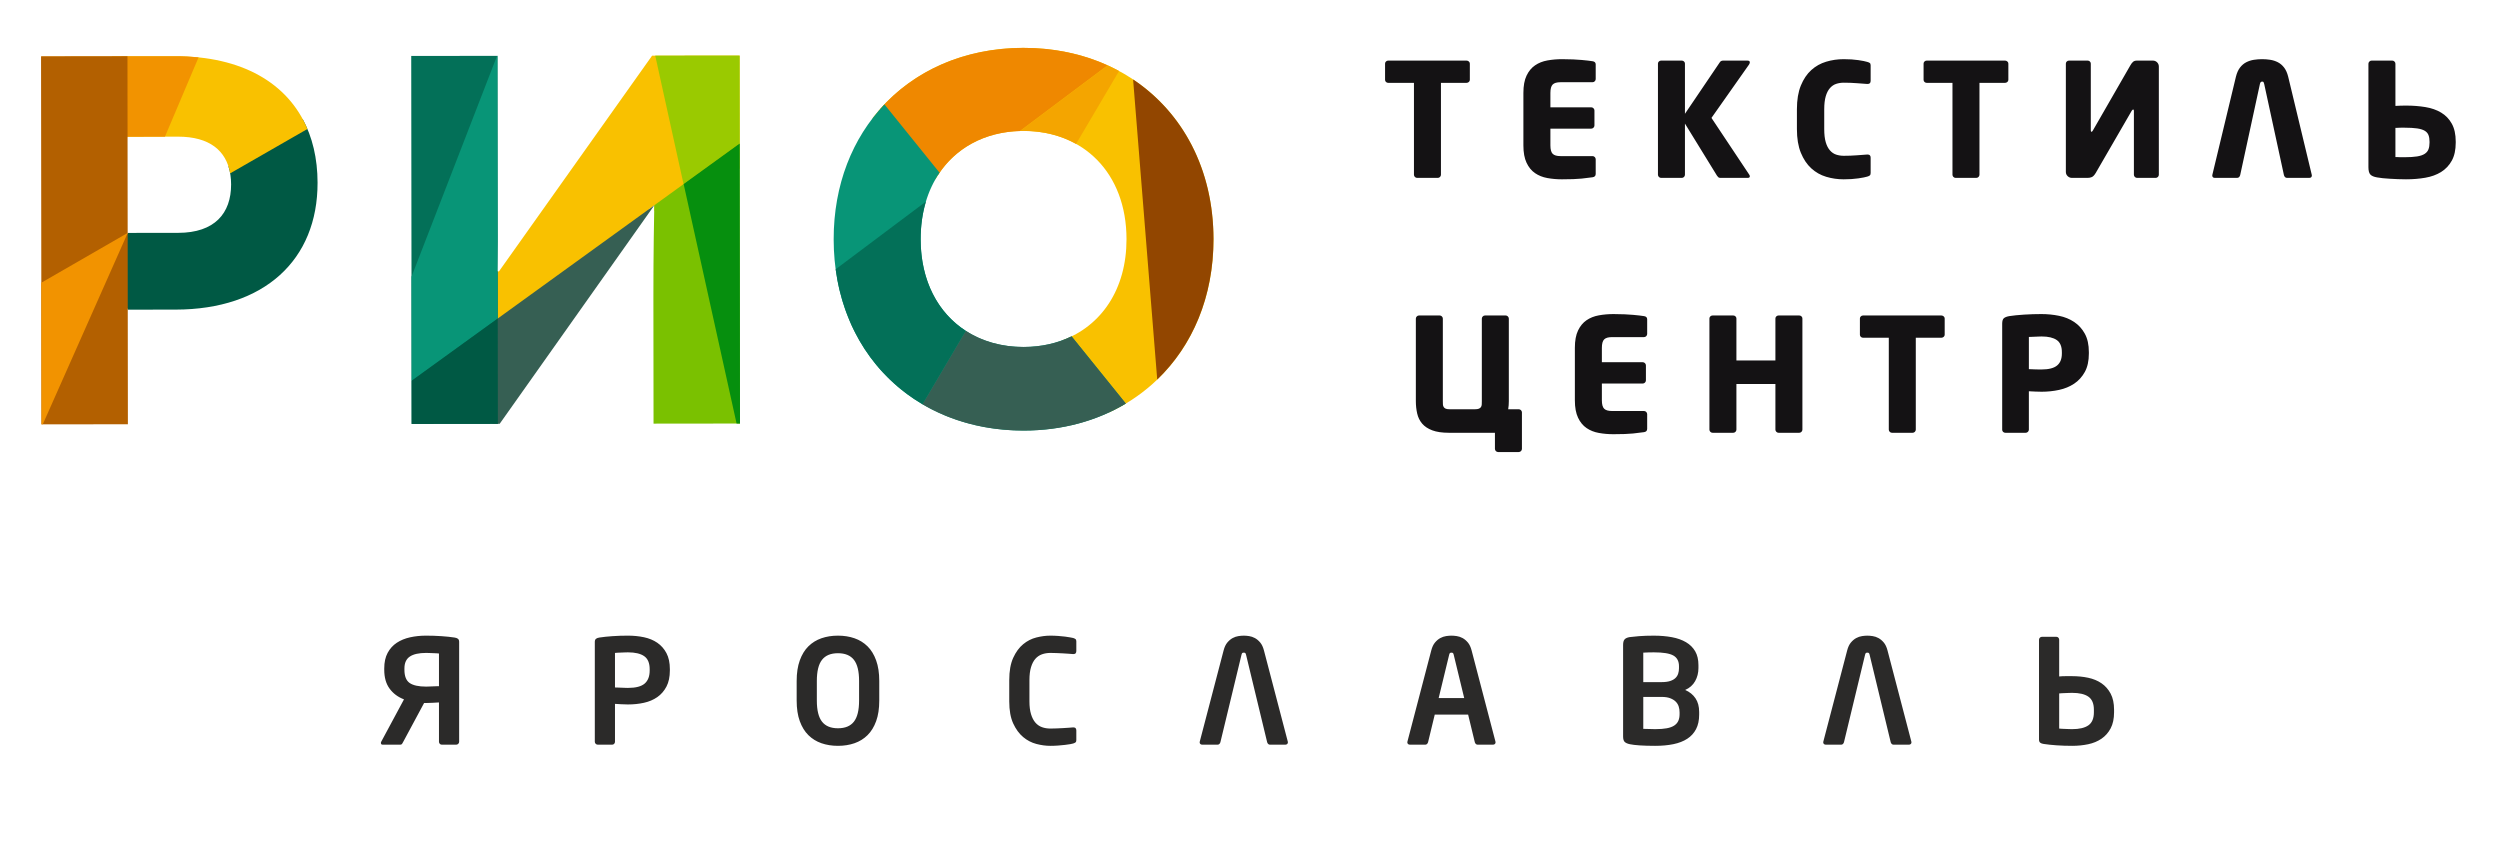 <?xml version="1.0" encoding="UTF-8"?>
<!DOCTYPE svg PUBLIC "-//W3C//DTD SVG 1.1//EN" "http://www.w3.org/Graphics/SVG/1.1/DTD/svg11.dtd">
<!-- Creator: CorelDRAW 2019 (64-Bit) -->
<svg xmlns="http://www.w3.org/2000/svg" xml:space="preserve" version="1.1" style="shape-rendering:geometricPrecision; text-rendering:geometricPrecision; image-rendering:optimizeQuality; fill-rule:evenodd; clip-rule:evenodd" viewBox="0 0 29700 10000"
    xmlns:xlink="http://www.w3.org/1999/xlink"
    xmlns:xodm="http://www.corel.com/coreldraw/odm/2003">

    <g id="Слой_x0020_1">
        <g id="_2895333246368">
            <path style="fill:#005944" d="M3772.67 2171.1c-0.34,-289.87 -61.68,-544.31 -177.15,-757.56l-881.7 563.15c20.85,64.6 31.61,136.22 31.7,214.34 0.4,343.45 -194.99,574.75 -629.07,575.26l-598.79 0.71 -201.68 455.12 202.35 456.72 568.61 -0.68c1051.62,-1.24 1686.8,-589.01 1685.73,-1507.06z"/>
            <path style="fill:#F9C100" d="M2083.43 668.07l-755.25 0.89 187.78 968.85 -0.01 -13.59 599.16 -0.71c375.73,-0.44 572.73,167.94 619.25,435.91l917.98 -527.19c-231.05,-549.36 -784.39,-865.09 -1568.91,-864.16z"/>
            <path style="fill:#F29300" d="M1515.95 1624.21l443.62 -0.53 399.28 -941.92c-88.06,-9.04 -179.54,-13.77 -274.49,-13.65l-1596.7 1.89 1028.29 959.18 0 -4.97z"/>
            <polygon style="fill:#B36000" points="1514.27,668.75 487.65,669.97 492.73,5041.42 1519.35,5040.2 "/>
            <polygon style="fill:#F29300" points="492.72,5041.43 507.99,5041.42 1517.25,2767 490.76,3358.74 "/>
            <path style="fill:#F9C100" d="M7773.27 2438.8l0.08 67.27 1014.35 -503.93 -1.56 -1342 -1039.32 1.23 -1819.03 2562.59 -18.37 0.02c0,-3.7 -254.33,401.78 -254.33,401.78l256.22 308.14 1620.33 -1190.7 182.08 -261.5 59.55 -42.9z"/>
            <polygon style="fill:#9ACA00" points="8788.18,1704.53 8786.96,660.17 7784.24,661.35 8120.63,2187.35 "/>
            <path style="fill:#7AC100" d="M7772.97 2438.8c-1.84,94.23 -11.24,581.91 -10.64,1095.25l1.74 1498.77 1027.17 -1.22 -3.86 -3326.52 -1014.41 733.72z"/>
            <polygon style="fill:#068F0E" points="8750.64,5031.65 8791.23,5031.6 8787.36,1705.08 8121.76,2186.52 "/>
            <path style="fill:#037058" d="M5912.56 3223.99l-3.15 0.01c-0.01,-3.17 1.45,-151.09 2.74,-358.09l-2.56 -2202.33 -1024.2 1.21 5.08 4371.46 1024.2 -1.21 -2.11 -1811.05z"/>
            <path style="fill:#089577" d="M5913.21 3783.96l-0.65 -559.97 -3.15 0.01c-0.01,-3.17 1.45,-151.09 2.74,-358.09l-2.56 -2202.33 -4.68 0 -1016.47 2624.26 1.43 1236.3 1023.34 -740.18z"/>
            <polygon style="fill:#365F53" points="7773.27,2438.8 5901.91,3792.1 5768.74,4702.21 5852.57,5035.08 5936.02,5034.99 "/>
            <polygon style="fill:#005944" points="4889.86,4524.12 4890.46,5036.24 5914.65,5035.02 5913.2,3783.95 "/>
            <path style="fill:#F9C100" d="M12157.44 568.7c-756.19,0.9 -1391.45,314.55 -1792.72,837.13 128.49,125.97 416.75,414.91 747,725.43 208.04,-363.93 586.03,-575.26 1046.87,-575.81 709.24,-0.84 1223.4,498.11 1224.32,1284.97 0.69,598.48 -300.67,1032.12 -761.05,1202.23 149.85,254.06 376.9,600.93 552.58,857.56 756.99,-350.4 1242.88,-1103.26 1241.77,-2061.02 -1.56,-1336.44 -950.36,-2272.04 -2258.77,-2270.49z"/>
            <path style="fill:#EF8800" d="M11142.6 2080.9c206.6,-322.38 554.51,-512.49 975.25,-524.55l1040.69 -780.41c-296.97,-134.63 -634.89,-207.67 -1001.1,-207.24 -703.17,0.84 -1301.8,272.07 -1704.96,730.27 344.79,397.24 514.07,582.39 690.12,781.93z"/>
            <path style="fill:#089577" d="M13374.57 4794.24l-644.12 -798.41c-167.12,81.83 -359.34,125.97 -568.86,126.22 -709.25,0.84 -1223.41,-498.1 -1224.32,-1278.71 -0.36,-314.21 81.37,-582.42 224.61,-791.67l-654.75 -811.48c-380.05,399.51 -603.91,954.63 -603.16,1604.37 1.56,1336.35 950.31,2272 2258.77,2270.45 456.34,-0.54 868.4,-115.3 1211.83,-320.77z"/>
            <path style="fill:#037058" d="M10937.26 2843.33c-0.19,-162.45 21.73,-312.44 62.62,-448.51l-1072.17 804.06c95.27,709.42 474.16,1276.05 1031.83,1604.05l514.42 -872.24c-330.38,-213.32 -536.13,-594.01 -536.7,-1087.36z"/>
            <path style="fill:#365F53" d="M12161.57 4122.07c-260.92,0.31 -495.29,-67.26 -687.61,-191.35l-514.44 872.23c342.01,201.14 751.08,312.61 1203.21,312.08 456.34,-0.54 868.39,-115.31 1211.84,-320.77l-644.13 -798.42c-167.08,81.84 -359.34,125.99 -568.87,126.23z"/>
            <path style="fill:#924600" d="M13461.18 944.06l286.59 3564.99c419.65,-403.27 669.24,-983.81 668.44,-1669.84 -0.97,-828.41 -366.17,-1502.5 -955.03,-1895.15z"/>
            <path style="fill:#F4A500" d="M12117.87 1556.36c13.54,-0.39 27.04,-0.93 40.72,-0.95 233.32,-0.27 445.32,53.87 625.09,154.24l510.55 -865.83c-44.33,-23.92 -89.35,-46.85 -135.71,-67.87l-1040.65 780.41z"/>
            <path style="fill:#141214" d="M17461.63 948.68c0,9.98 -4.04,18.44 -12.18,25.32 -8.12,6.85 -17.18,10.3 -27.19,10.3l-303.84 0 0 1091.58c0,10.01 -3.75,18.76 -11.27,26.27 -7.48,7.48 -16.25,11.24 -26.26,11.24l-245.69 0c-10,0 -18.75,-3.76 -26.26,-11.24 -7.49,-7.51 -11.25,-16.26 -11.25,-26.27l0 -1091.58 -305.72 0c-9.99,0 -18.76,-3.45 -26.24,-10.3 -7.51,-6.88 -11.27,-15.34 -11.27,-25.32l0 -193.18c0,-10.01 3.76,-18.46 11.27,-25.32 7.48,-6.88 16.25,-10.32 26.24,-10.32l930.29 0c10.01,0 19.07,3.44 27.19,10.32 8.14,6.86 12.18,15.31 12.18,25.32l0 193.18zm1495.27 1117.83c0,22.5 -12.5,35.64 -37.5,39.37 -32.52,5.01 -75.96,10.32 -130.36,15.94 -54.39,5.65 -132.22,8.46 -233.5,8.46 -60.01,0 -117.53,-5.02 -172.87,-15.02 -55.32,-9.99 -104.1,-29.37 -145.96,-58.13 -42.21,-28.76 -75.96,-69.71 -100.99,-122.85 -25.32,-53.16 -37.82,-122.23 -37.82,-207.25l0 -622.7c0,-85.02 12.5,-153.79 37.82,-206.29 25.03,-52.53 58.78,-93.16 100.99,-121.92 41.86,-28.76 90.96,-48.15 146.9,-58.15 55.95,-9.99 113.78,-15 173.8,-15 50.03,0 94.11,0.94 132.24,2.81 38.14,1.89 71.58,4.07 100.34,6.56 28.76,2.5 53.45,5.02 74.09,7.52 20.62,2.49 39.06,4.99 55.32,7.48 25,3.76 37.5,16.26 37.5,37.53l0 174.43c0,9.98 -3.75,18.75 -11.24,26.24 -7.51,7.51 -16.26,11.27 -26.26,11.27l-380.74 0c-43.76,0 -74.7,9.06 -92.83,27.19 -18.15,18.12 -27.21,51.58 -27.21,100.33l0 170.7 485.78 0c10,0 18.75,3.73 26.24,11.24 7.51,7.51 11.27,16.26 11.27,26.26l0 178.19c0,9.98 -3.76,18.75 -11.27,26.24 -7.49,7.51 -16.24,11.26 -26.24,11.26l-485.78 0 0 198.81c0,48.77 9.06,82.21 27.21,100.33 18.13,18.15 49.07,27.21 92.83,27.21l380.74 0c10,0 18.75,3.75 26.26,11.24 7.49,7.51 11.24,16.26 11.24,26.27l0 174.43zm1831.03 -1326.04c0,7.51 -3.13,16.26 -9.38,26.27l-446.38 633.94 448.24 673.31c5.02,6.25 7.52,13.13 7.52,20.65 0,12.5 -8.75,18.75 -26.27,18.75l-322.59 0c-11.24,0 -19.7,-2.5 -25.32,-7.51 -5.62,-5 -10.93,-11.24 -15.94,-18.76l-380.74 -618.91 0 607.67c0,10.01 -3.74,18.76 -11.25,26.27 -7.51,7.48 -16.26,11.24 -26.26,11.24l-245.69 0c-10.01,0 -18.75,-3.76 -26.26,-11.24 -7.52,-7.51 -11.25,-16.26 -11.25,-26.27l0 -1320.38c0,-10.01 3.73,-18.46 11.25,-25.32 7.51,-6.88 16.25,-10.32 26.26,-10.32l245.69 0c10,0 18.75,3.44 26.26,10.32 7.51,6.86 11.25,15.31 11.25,25.32l0 596.4 412.62 -609.54c8.75,-15.02 22.51,-22.5 41.26,-22.5l286.96 0c20.01,0 30.02,6.88 30.02,20.61zm1435.28 1314.77c0,13.76 -3.44,23.45 -10.33,29.08 -6.85,5.62 -17.18,10.32 -30.94,14.07 -20.01,6.25 -55,13.13 -105.03,20.62 -50.01,7.51 -108.16,11.27 -174.43,11.27 -71.26,0 -140.34,-10.01 -207.24,-30.02 -66.89,-20.02 -125.96,-53.45 -177.23,-100.34 -51.27,-46.88 -92.53,-108.47 -123.79,-184.75 -31.26,-76.27 -46.88,-170.04 -46.88,-281.32l0 -236.32c0,-111.28 15.62,-205.07 46.88,-281.35 31.26,-76.27 72.52,-137.52 123.79,-183.8 51.27,-46.26 110.34,-79.4 177.23,-99.39 66.9,-20.02 135.98,-30.02 207.24,-30.02 66.27,0 124.42,3.75 174.43,11.27 50.03,7.48 85.02,14.68 105.03,20.93 13.76,3.75 24.09,8.12 30.94,13.13 6.89,4.99 10.33,14.37 10.33,28.45l0 183.17c0,25.01 -11.88,37.51 -35.65,37.51l-5.62 0c-36.24,-2.5 -78.45,-5.62 -126.6,-9.38 -48.14,-3.75 -98.46,-5.62 -150.97,-5.62 -32.52,0 -62.83,4.68 -90.96,14.08 -28.15,9.37 -52.84,26.24 -74.09,50.64 -21.25,24.06 -37.82,56.57 -49.7,97.2 -11.89,40.64 -17.83,91.91 -17.83,154.42l0 235.7c0,62.51 5.94,113.78 17.83,154.42 11.88,40.63 28.45,73.15 49.7,97.21 21.25,24.4 45.94,41.26 74.09,50.64 28.13,9.37 58.44,14.07 90.96,14.07 52.51,0 102.83,-1.88 150.97,-5.62 48.15,-3.75 90.36,-6.88 126.6,-9.37l5.62 0c23.77,0 35.65,12.5 35.65,37.5l0 181.92zm1635.94 -1106.56c0,9.98 -4.04,18.44 -12.18,25.32 -8.12,6.85 -17.18,10.3 -27.19,10.3l-303.83 0 0 1091.58c0,10.01 -3.76,18.76 -11.27,26.27 -7.49,7.48 -16.26,11.24 -26.27,11.24l-245.68 0c-10.01,0 -18.76,-3.76 -26.27,-11.24 -7.49,-7.51 -11.24,-16.26 -11.24,-26.27l0 -1091.58 -305.73 0c-9.98,0 -18.75,-3.45 -26.24,-10.3 -7.51,-6.88 -11.27,-15.34 -11.27,-25.32l0 -193.18c0,-10.01 3.76,-18.46 11.27,-25.32 7.49,-6.88 16.26,-10.32 26.24,-10.32l930.29 0c10.01,0 19.07,3.44 27.19,10.32 8.14,6.86 12.18,15.31 12.18,25.32l0 193.18zm683.18 -193.18c0,-10.01 3.73,-18.46 11.24,-25.32 7.51,-6.88 16.26,-10.32 26.27,-10.32l221.31 0c10.01,0 18.75,3.44 26.26,10.32 7.49,6.86 11.25,15.31 11.25,25.32l0 793.34c0,11.27 3.12,16.89 9.37,16.89 3.76,0 8.75,-5.01 15,-15l444.51 -772.73c11.25,-20.01 22.51,-34.71 33.75,-44.09 11.27,-9.38 26.27,-14.05 45.02,-14.05l189.43 0c20.01,0 36.9,6.88 50.64,20.61 13.76,13.77 20.64,30.66 20.64,50.64l0 1284.77c0,10.01 -3.75,18.76 -11.26,26.27 -7.49,7.48 -16.24,11.24 -26.24,11.24l-221.32 0c-10,0 -18.77,-3.76 -26.26,-11.24 -7.51,-7.51 -11.27,-16.26 -11.27,-26.27l0 -759.59c0,-10.01 -3.12,-15.02 -9.38,-15.02 -4.99,0 -10.61,5.01 -16.86,15.02l-427.63 738.95c-15.02,25 -30.02,40.95 -45.01,47.83 -15,6.88 -32.52,10.32 -52.53,10.32l-183.81 0c-19.99,0 -37.19,-6.88 -51.56,-20.62 -14.39,-13.76 -21.56,-30.65 -21.56,-50.66l0 -1286.61zm2356.14 241.93c-2.49,-10.01 -4.99,-17.18 -7.51,-21.57 -2.49,-4.38 -8.11,-6.56 -16.86,-6.56 -13.76,0 -22.51,9.38 -26.26,28.13l-234.45 1082.21c-2.49,9.98 -6.88,18.12 -13.13,24.37 -6.25,6.25 -14.37,9.38 -24.38,9.38l-262.57 0c-21.28,0 -31.89,-10.01 -31.89,-30.02 0,-1.24 0.32,-2.5 0.92,-3.73 0.63,-1.26 0.95,-3.13 0.95,-5.65l279.46 -1162.84c11.24,-45 27.5,-81.27 48.77,-108.77 21.25,-27.52 45.94,-48.46 74.07,-62.82 28.13,-14.4 58.47,-24.09 90.96,-29.08 32.52,-5.02 65.03,-7.51 97.55,-7.51 32.49,0 64.69,2.49 96.58,7.51 31.89,4.99 61.91,14.68 90.03,29.08 28.14,14.36 52.82,35.3 74.07,62.82 21.28,27.5 37.53,63.77 48.78,108.77l279.46 1162.84c0,2.52 0.32,4.39 0.92,5.65 0.63,1.23 0.95,2.49 0.95,3.73 0,20.01 -10.61,30.02 -31.89,30.02l-262.58 0c-10,0 -18.12,-3.13 -24.37,-9.38 -6.25,-6.25 -10.64,-14.39 -13.13,-24.37l-234.45 -1082.21zm1238.35 -240.07c0,-10 3.73,-18.75 11.24,-26.26 7.51,-7.49 16.57,-11.24 26.58,-11.24l245.06 0c10,0 19.06,3.75 26.58,11.24 7.51,7.51 11.24,16.26 11.24,26.26l0 500.78c21.27,-1.26 42.52,-2.18 63.45,-2.81 21.28,-0.63 42.53,-0.95 63.78,-0.95 80.97,0 157.54,5.94 229.14,17.83 71.57,11.88 134.11,33.76 186.93,65.64 53.13,31.89 95.34,75.65 126.28,131.28 31.25,55.65 46.88,126.6 46.88,212.88l0 13.13c0,86.28 -15.63,157.54 -46.88,213.82 -31.26,56.27 -73.46,100.97 -126.6,134.09 -53.13,33.15 -115.67,55.97 -187.56,68.47 -71.89,12.51 -148.48,18.76 -229.74,18.76 -31.26,0 -63.14,-0.63 -95.66,-1.89 -32.52,-1.24 -64.09,-2.81 -94.71,-4.68 -30.65,-1.89 -59.1,-4.07 -85.34,-6.57 -26.26,-2.49 -48.77,-5.62 -67.53,-9.37 -37.5,-6.25 -64.09,-17.52 -79.71,-33.78 -15.63,-16.23 -23.43,-45.62 -23.43,-88.14l0 -1228.49zm430.75 1110.34c59.7,0 109.08,-3.12 147.53,-9.38 38.77,-6.27 68.76,-16.57 90.65,-30.96 21.9,-14.37 36.58,-32.49 44.7,-54.4 8.14,-21.87 12.19,-47.8 12.19,-77.82l0 -13.13c0,-30 -4.05,-55.63 -12.19,-76.91 -8.12,-21.25 -22.8,-38.42 -44.7,-51.56 -21.89,-13.13 -51.88,-22.51 -90.65,-28.13 -38.45,-5.64 -87.83,-8.45 -147.53,-8.45 -19.7,0 -35.33,0 -46.6,0 -11.24,0 -20.3,0.31 -27.18,0.94 -6.57,0.63 -12.5,0.94 -17.52,0.94 -4.99,0 -11.24,0 -18.75,0l0 346.97c7.51,0 13.76,0 18.75,0 5.02,0 10.95,0.32 17.52,0.95 6.88,0.63 15.94,0.94 27.18,0.94 11.27,0 26.9,0 46.6,0zm-10807.72 3273.72l-545.79 0c-81.27,0 -147.54,-9.7 -198.81,-29.08 -51.27,-19.38 -91.27,-45.94 -120.03,-79.71 -28.76,-33.76 -48.46,-73.76 -59.07,-120.04 -10.64,-46.25 -15.94,-95.65 -15.94,-148.16l0 -979.04c0,-10.01 3.73,-18.75 11.24,-26.26 7.51,-7.49 16.26,-11.25 26.26,-11.25l245.69 0c10.01,0 18.75,3.76 26.27,11.25 7.5,7.51 11.24,16.25 11.24,26.26l0 980.59c0,14.08 0.31,26.9 0.94,38.77 0.63,11.89 3.76,22.19 9.38,30.94 5.62,8.77 13.76,15.34 24.37,19.7 10.64,4.38 26.58,6.57 47.83,6.57l298.22 0c20.01,0 35.64,-2.19 46.88,-6.57 11.27,-4.36 19.7,-10.93 25.32,-19.7 5.65,-8.75 8.77,-19.05 9.38,-30.94 0.63,-11.87 0.94,-24.69 0.94,-38.77l0 -980.59c0,-10.01 3.76,-18.75 11.27,-26.26 7.49,-7.49 16.23,-11.25 26.24,-11.25l245.71 0c10.01,0 18.76,3.76 26.24,11.25 7.51,7.51 11.27,16.25 11.27,26.26l0 980.59c0,17.84 -0.63,34.41 -1.89,50.04 -1.24,15.62 -3.13,30.94 -5.62,45.94l125.68 0c9.98,0 18.75,3.75 26.23,11.26 7.52,7.49 11.27,16.26 11.27,26.24l0 433.27c0,9.99 -3.75,18.76 -11.27,26.24 -7.48,7.52 -16.25,11.27 -26.23,11.27l-245.72 0c-10,0 -18.75,-3.75 -26.26,-11.27 -7.49,-7.48 -11.24,-16.25 -11.24,-26.24l0 -191.31zm1808.49 -46.89c0,22.51 -12.51,35.64 -37.51,39.38 -32.52,5.01 -75.96,10.32 -130.36,15.94 -54.39,5.64 -132.22,8.46 -233.5,8.46 -60.01,0 -117.54,-5.02 -172.88,-15.03 -55.31,-9.98 -104.08,-29.36 -145.95,-58.12 -42.21,-28.76 -75.96,-69.71 -100.99,-122.85 -25.32,-53.15 -37.82,-122.23 -37.82,-207.25l0 -622.7c0,-85.03 12.5,-153.79 37.82,-206.29 25.03,-52.53 58.78,-93.16 100.99,-121.92 41.87,-28.77 90.96,-48.15 146.9,-58.16 55.95,-9.98 113.78,-14.99 173.8,-14.99 50.03,0 94.11,0.94 132.24,2.81 38.14,1.89 71.58,4.07 100.34,6.56 28.76,2.5 53.45,5.02 74.09,7.51 20.62,2.5 39.06,5 55.32,7.49 25,3.76 37.51,16.26 37.51,37.53l0 174.43c0,9.98 -3.76,18.75 -11.25,26.24 -7.51,7.51 -16.25,11.27 -26.26,11.27l-380.74 0c-43.76,0 -74.7,9.06 -92.83,27.18 -18.15,18.13 -27.21,51.59 -27.21,100.34l0 170.69 485.78 0c10.01,0 18.75,3.74 26.24,11.24 7.51,7.52 11.26,16.26 11.26,26.27l0 178.18c0,9.99 -3.75,18.76 -11.26,26.25 -7.49,7.51 -16.23,11.26 -26.24,11.26l-485.78 0 0 198.81c0,48.77 9.06,82.21 27.21,100.33 18.13,18.15 49.07,27.21 92.83,27.21l380.74 0c10.01,0 18.75,3.76 26.26,11.24 7.49,7.51 11.25,16.26 11.25,26.26l0 174.43zm1844.15 9.38c0,10.01 -3.76,18.75 -11.27,26.26 -7.49,7.49 -16.23,11.25 -26.24,11.25l-245.71 0c-10.01,0 -18.75,-3.76 -26.24,-11.25 -7.51,-7.51 -11.27,-16.25 -11.27,-26.26l0 -542.04 -463.26 0 0 542.04c0,10.01 -3.74,18.75 -11.25,26.26 -7.51,7.49 -16.26,11.25 -26.26,11.25l-245.69 0c-10,0 -18.75,-3.76 -26.26,-11.25 -7.51,-7.51 -11.25,-16.25 -11.25,-26.26l0 -1320.39c0,-10 3.74,-18.46 11.25,-25.31 7.51,-6.88 16.26,-10.33 26.26,-10.33l245.69 0c10,0 18.75,3.45 26.26,10.33 7.51,6.85 11.25,15.31 11.25,25.31l0 498.89 463.26 0 0 -498.89c0,-10 3.76,-18.46 11.27,-25.31 7.49,-6.88 16.23,-10.33 26.24,-10.33l245.71 0c10.01,0 18.75,3.45 26.24,10.33 7.51,6.85 11.27,15.31 11.27,25.31l0 1320.39zm1690.32 -1127.2c0,9.98 -4.05,18.43 -12.19,25.32 -8.12,6.85 -17.18,10.29 -27.19,10.29l-303.83 0 0 1091.59c0,10.01 -3.76,18.75 -11.27,26.26 -7.49,7.49 -16.26,11.25 -26.26,11.25l-245.69 0c-10.01,0 -18.75,-3.76 -26.27,-11.25 -7.48,-7.51 -11.24,-16.25 -11.24,-26.26l0 -1091.59 -305.73 0c-9.98,0 -18.75,-3.44 -26.24,-10.29 -7.51,-6.89 -11.26,-15.34 -11.26,-25.32l0 -193.19c0,-10 3.75,-18.46 11.26,-25.31 7.49,-6.88 16.26,-10.33 26.24,-10.33l930.29 0c10.01,0 19.07,3.45 27.19,10.33 8.14,6.85 12.19,15.31 12.19,25.31l0 193.19zm1712.85 223.18c0,87.53 -15.94,160.37 -47.83,218.5 -32.2,58.15 -74.41,104.72 -126.91,139.73 -52.85,35.01 -112.55,59.7 -179.76,74.09 -67.19,14.37 -135.66,21.56 -206,21.56 -22.49,0 -47.51,-0.62 -75.01,-1.86 -27.82,-1.26 -53.46,-2.52 -77.2,-3.76l0 455.76c0,10.01 -3.75,18.75 -11.27,26.26 -7.51,7.49 -16.26,11.25 -26.26,11.25l-241.93 0c-10.01,0 -18.75,-3.44 -26.27,-10.32 -7.51,-6.89 -11.24,-15.32 -11.24,-25.32l0 -1260.37c0,-32.52 6.86,-54.4 20.62,-65.64 13.76,-11.27 35.01,-19.38 63.77,-24.4 47.83,-7.49 106.27,-13.42 175.98,-17.81 69.4,-4.38 137.87,-6.56 205.68,-6.56 71.29,0 141,6.88 208.52,20.64 67.51,13.74 127.84,38.14 180.37,73.15 52.5,35.01 95.03,81.58 126.91,139.71 31.89,58.15 47.83,130.98 47.83,218.52l0 16.87zm-320.72 -16.87c0,-67.53 -20.33,-115.36 -60.97,-143.48 -40.63,-28.14 -100.33,-42.21 -179.1,-42.21 -6.25,0 -16.89,0.31 -31.89,0.94 -15.02,0.63 -30.33,1.24 -45.96,1.87 -15.63,0.63 -30.63,1.26 -45.02,1.89 -14.37,0.6 -24.06,0.92 -29.05,0.92l0 382.63c4.99,0 14.68,0.29 29.05,0.92 14.39,0.63 30.02,1.26 46.91,1.89 16.86,0.61 32.49,0.92 46.89,0.92 14.36,0 24.05,0 29.07,0 83.76,0 144.72,-15.63 182.86,-46.88 38.14,-31.26 57.21,-78.77 57.21,-142.54l0 -16.87z"/>
            <path style="fill:#2B2A29" d="M4525.13 8825.97c0,-5.75 1.15,-10.34 3.44,-13.8l270.78 -503.58c-71.87,-27.6 -128.78,-70.14 -171.03,-127.63 -42.26,-57.49 -63.52,-132.23 -63.52,-224.2l0 -15.52c0,-73.59 13.51,-135.39 40.52,-185.4 27.02,-50.01 63.23,-89.97 108.65,-119.86 45.42,-29.9 98.02,-51.45 157.8,-64.68 59.8,-13.22 123.03,-19.83 189.71,-19.83 63.25,0 124.18,2.02 182.81,6.04 58.64,4.03 110.38,9.49 155.22,16.39 17.26,2.29 30.76,7.17 40.54,14.65 9.76,7.47 14.66,19.83 14.66,37.09l0 1186.53c0,9.21 -3.46,17.26 -10.36,24.16 -6.9,6.9 -14.95,10.34 -24.14,10.34l-172.46 0c-9.21,0 -16.96,-3.44 -23.28,-10.34 -6.34,-6.9 -9.49,-14.95 -9.49,-24.16l0 -467.37c-19.55,1.15 -43.98,2.58 -73.87,4.31 -29.89,1.73 -56.05,2.59 -79.05,2.59l-23.86 0 -247.48 460.47c-4.6,9.21 -9.19,17.26 -13.8,24.16 -4.6,6.9 -11.5,10.34 -20.7,10.34l-210.41 0c-13.78,0 -20.68,-6.9 -20.68,-20.7zm279.39 -869.21c0,75.88 20.7,128.2 61.79,156.95 41.4,28.74 106.64,43.11 195.75,43.11 6.9,0 17.54,-0.29 31.9,-0.86 14.38,-0.58 29.04,-1.16 44.56,-1.73 15.52,-0.58 30.46,-1.15 44.55,-1.73 14.38,-0.56 25.01,-0.85 31.91,-0.85l0 -388.06c-8.04,-1.14 -18.69,-2 -31.91,-2.58 -12.92,-0.57 -27.01,-1.15 -41.96,-1.71 -14.95,-0.59 -29.33,-1.17 -43.69,-1.73 -14.38,-0.59 -26.16,-0.88 -35.36,-0.88 -85.65,0 -150.33,14.38 -193.15,43.13 -42.83,28.75 -64.39,75.88 -64.39,141.42l0 15.52zm3153.42 8.62c0,75.89 -13.51,139.7 -40.52,191.44 -27.31,51.73 -63.54,93.41 -108.94,125.03 -45.71,31.62 -98.31,54.05 -158.38,67.26 -59.79,13.22 -123.32,19.83 -190.3,19.83 -22.99,0 -49.42,-0.86 -79.32,-2.59 -30.18,-1.71 -54.9,-3.15 -74.45,-4.31l0 450.13c0,9.21 -3.15,17.26 -9.49,24.16 -6.32,6.9 -14.07,10.34 -23.28,10.34l-172.46 0c-9.19,0 -17.25,-3.44 -24.14,-10.34 -6.9,-6.9 -10.35,-14.95 -10.35,-24.16l0 -1186.53c0,-17.26 4.89,-29.62 14.65,-37.09 9.78,-7.48 23.29,-12.36 40.54,-14.65 45.13,-6.9 96.87,-12.36 155.51,-16.39 58.91,-4.02 119.86,-6.04 183.38,-6.04 66.68,0 129.92,6.32 190,18.97 59.78,12.65 112.67,34.5 158.09,65.54 45.4,31.04 81.92,72.14 108.94,123.32 27.01,51.15 40.52,114.67 40.52,190.56l0 15.52zm-239.72 -15.52c0,-72.43 -21.56,-123.88 -64.68,-154.35 -43.11,-30.48 -107.79,-45.7 -194.01,-45.7 -9.21,0 -20.99,0.28 -35.35,0.86 -14.39,0.56 -29.04,1.14 -43.99,1.73 -14.94,0.56 -29.03,1.14 -42.25,1.71 -13.22,0.58 -23.87,1.44 -31.91,2.58l0 410.47c6.9,0 17.53,0.29 31.91,0.87 14.36,0.57 29.31,1.15 44.84,1.73 15.53,0.56 30.47,1.15 44.84,1.71 14.38,0.58 25.01,0.87 31.91,0.87 93.12,0 159.53,-17.25 199.2,-51.73 39.66,-34.5 59.49,-86.24 59.49,-155.23l0 -15.52zm2727.44 372.53c0,95.43 -12.36,177.06 -37.08,244.89 -24.72,67.83 -58.64,123.3 -102.33,166.43 -43.69,43.11 -95.43,75.02 -154.92,95.72 -59.8,20.68 -125.05,31.04 -196.32,31.04 -71.29,0 -136.54,-10.36 -196.32,-31.04 -59.51,-20.7 -111.25,-52.61 -154.94,-95.72 -43.69,-43.13 -77.61,-98.6 -102.33,-166.43 -24.72,-67.83 -37.08,-149.46 -37.08,-244.89l0 -232.84c0,-94.28 12.36,-175.62 37.08,-244.04 24.72,-68.39 58.64,-124.17 102.33,-167.28 43.69,-43.11 95.43,-75.02 154.94,-95.72 59.78,-20.7 125.03,-31.04 196.32,-31.04 71.27,0 136.52,10.34 196.32,31.04 59.49,20.7 111.23,52.61 154.92,95.72 43.69,43.11 77.61,98.89 102.33,167.28 24.72,68.42 37.08,149.76 37.08,244.04l0 232.84zm-239.73 -232.84c0,-114.96 -20.41,-198.61 -61.5,-250.93 -40.82,-52.31 -104.06,-78.47 -189.42,-78.47 -85.38,0 -148.61,26.16 -189.44,78.47 -41.09,52.32 -61.5,135.97 -61.5,250.93l0 232.84c0,114.96 20.41,198.61 61.5,250.93 40.83,52.31 104.06,78.47 189.44,78.47 85.36,0 148.6,-26.16 189.42,-78.47 41.09,-52.32 61.5,-135.97 61.5,-250.93l0 -232.84zm2580.86 703.65c0,12.65 -3.44,21.56 -10.34,26.74 -6.9,5.17 -16.11,9.49 -27.6,12.93 -6.9,2.29 -18.68,4.9 -35.36,7.75 -16.67,2.88 -37.08,5.76 -61.22,8.63 -24.16,2.88 -51.17,5.47 -81.06,7.76 -29.9,2.31 -61.52,3.46 -94.85,3.46 -51.74,0 -106.35,-7.48 -163.84,-22.43 -57.5,-14.95 -109.82,-42.25 -157.24,-81.92 -47.42,-39.65 -86.8,-93.41 -118.13,-161.24 -31.33,-67.85 -47.15,-155.22 -47.15,-262.15l0 -253.52c0,-108.08 15.82,-196.32 47.15,-264.73 31.33,-68.42 70.71,-122.16 118.13,-161.26 47.42,-39.09 99.74,-65.81 157.24,-80.19 57.49,-14.37 112.1,-21.56 163.84,-21.56 33.33,0 64.95,1.15 94.85,3.44 29.89,2.31 56.9,4.9 81.06,7.77 24.14,2.88 44.55,6.03 61.22,9.49 16.68,3.44 28.46,5.75 35.36,6.9 11.49,3.44 20.7,7.75 27.6,12.92 6.9,5.18 10.34,14.09 10.34,26.75l0 115.54c0,10.34 -2.59,18.97 -7.76,25.87 -5.19,6.9 -14.09,10.34 -26.74,10.34l-3.44 0c-14.95,-1.14 -33.06,-2.58 -54.33,-4.29 -21.28,-1.73 -43.98,-3.17 -68.12,-4.32 -24.16,-1.15 -48.88,-2.31 -74.16,-3.46 -25.29,-1.14 -49.45,-1.73 -72.44,-1.73 -36.79,0 -70.42,5.47 -100.89,16.39 -30.46,10.92 -56.62,28.74 -78.46,53.47 -21.85,24.72 -39.11,57.78 -51.74,99.17 -12.65,41.38 -18.97,92.56 -18.97,153.49l0 253.52c0,59.78 6.32,110.37 18.97,151.77 12.63,41.38 29.89,74.73 51.74,100.02 21.84,25.3 48,43.4 78.46,54.32 30.47,10.93 64.1,16.39 100.89,16.39 22.99,0 47.15,-0.57 72.44,-1.71 25.28,-1.15 50,-2.32 74.16,-3.46 24.14,-1.15 46.84,-2.59 68.12,-4.32 21.27,-1.71 39.38,-3.15 54.33,-4.29l3.44 0c12.65,0 21.55,3.44 26.74,10.34 5.17,6.9 7.76,15.52 7.76,25.87l0 115.54zm2016.89 -1012.35c-2.29,-10.36 -5.17,-17.53 -8.63,-21.55 -3.44,-4.03 -9.76,-6.05 -18.97,-6.05 -9.19,0 -15.51,2.02 -18.97,6.05 -3.44,4.02 -6.31,11.19 -8.61,21.55l-250.08 1036.51c-2.29,8.04 -6.31,14.94 -12.07,20.68 -5.75,5.75 -12.65,8.63 -20.7,8.63l-182.81 0c-9.19,0 -16.67,-2.59 -22.41,-7.76 -5.75,-5.18 -8.63,-12.36 -8.63,-21.55 0,-1.17 0.29,-2.31 0.86,-3.46 0.58,-1.15 0.87,-2.88 0.87,-5.17l282.83 -1081.35c10.36,-40.23 25.31,-71.85 44.84,-94.84 19.55,-23.01 40.54,-40.55 62.95,-52.62 22.43,-12.07 45.42,-19.82 69,-23.28 23.56,-3.44 44.54,-5.17 62.93,-5.17 18.41,0 39.4,1.73 62.95,5.17 23.58,3.46 46.57,11.21 69,23.28 22.41,12.07 43.4,29.61 62.93,52.62 19.56,22.99 34.5,54.61 44.86,94.84l282.83 1081.35c0,2.29 0.29,4.02 0.86,5.17 0.58,1.15 0.87,2.29 0.87,3.46 0,9.19 -2.88,16.37 -8.63,21.55 -5.75,5.17 -13.22,7.76 -22.41,7.76l-182.81 0c-8.05,0 -14.95,-2.88 -20.7,-8.63 -5.75,-5.74 -9.78,-12.64 -12.07,-20.68l-250.08 -1036.51zm2963.73 1036.51c0,9.19 -2.88,16.37 -8.63,21.55 -5.76,5.17 -13.22,7.76 -22.41,7.76l-182.82 0c-8.04,0 -14.94,-2.88 -20.7,-8.63 -5.75,-5.74 -9.77,-12.64 -12.07,-20.68l-79.33 -327.69 -396.67 0 -79.33 327.69c-2.3,8.04 -6.32,14.94 -12.07,20.68 -5.75,5.75 -12.65,8.63 -20.7,8.63l-182.81 0c-9.2,0 -16.68,-2.59 -22.41,-7.76 -5.76,-5.18 -8.63,-12.36 -8.63,-21.55 0,-1.17 0.29,-2.31 0.85,-3.46 0.59,-1.15 0.88,-2.88 0.88,-5.17l282.83 -1081.35c10.35,-40.23 25.3,-71.85 44.84,-94.84 19.55,-23.01 40.54,-40.55 62.95,-52.62 22.43,-12.07 45.42,-19.82 68.99,-23.28 23.56,-3.44 44.55,-5.17 62.94,-5.17 18.4,0 39.39,1.73 62.95,5.17 23.57,3.46 46.57,11.21 69,23.28 22.41,12.07 43.4,29.61 62.93,52.62 19.55,22.99 34.5,54.61 44.86,94.84l282.83 1081.35c0,2.29 0.29,4.02 0.85,5.17 0.58,1.15 0.88,2.29 0.88,3.46zm-496.7 -1036.51c-2.3,-10.36 -5.17,-17.53 -8.63,-21.55 -3.44,-4.03 -9.76,-6.05 -18.97,-6.05 -9.2,0 -15.51,2.02 -18.97,6.05 -3.44,4.02 -6.32,11.19 -8.61,21.55l-124.18 512.21 303.53 0 -124.17 -512.21zm2915.42 707.09c0,69 -12.36,127.05 -37.08,174.19 -24.7,47.15 -59.49,85.38 -104.91,114.69 -45.41,29.32 -100.02,50.59 -164.41,63.8 -64.1,13.24 -136.54,19.85 -217.02,19.85 -69.85,0 -130.49,-1.73 -181.37,-5.17 -51.16,-3.46 -89.97,-8.05 -116.41,-13.8 -28.47,-5.75 -49.44,-14.66 -62.66,-26.74 -13.23,-12.07 -19.84,-34.21 -19.84,-66.4l0 -1086.51c0,-31.04 6.04,-53.18 18.11,-66.4 12.07,-13.23 31.9,-22.13 59.21,-26.74 23.01,-3.44 59.8,-7.17 110.37,-11.2 50.32,-4.02 109.52,-6.04 177.35,-6.04 77.9,0 149.48,6.04 214.15,18.11 64.97,12.07 120.73,31.9 167.86,59.5 47.15,27.6 83.36,63.51 109.23,107.79 25.87,44.27 38.81,99.16 38.81,164.7l0 34.49c0,57.5 -13.23,109.52 -39.39,156.08 -26.14,46.56 -65.52,81.35 -118.13,104.34 52.61,23 93.42,56.06 122.44,99.17 29.04,43.12 43.69,97.45 43.69,162.98l0 29.31zm-239.72 -572.57c0,-59.79 -22.13,-102.33 -66.39,-127.62 -44.27,-25.3 -121.59,-37.94 -231.97,-37.94 -20.69,0 -42.25,0.28 -64.68,0.86 -22.41,0.56 -42.81,1.44 -61.22,2.58l0 350.1 219.04 0c40.23,0 73.58,-4.32 100.02,-12.93 26.45,-8.63 47.42,-20.4 62.95,-35.35 15.53,-14.95 26.45,-32.5 32.77,-52.61 6.32,-20.12 9.48,-41.11 9.48,-62.95l0 -24.14zm6.9 546.7c0,-24.14 -3.44,-47.13 -10.34,-68.97 -6.9,-21.85 -18.69,-41.11 -35.35,-57.79 -16.68,-16.67 -38.52,-30.18 -65.54,-40.52 -27.03,-10.36 -60.66,-15.53 -100.89,-15.53l-219.04 0 0 379.43c20.7,0 44.84,0.56 72.44,1.72 27.6,1.15 50.59,1.72 68.99,1.72 55.18,0 101.17,-3.44 137.96,-10.34 36.79,-6.9 66.41,-17.83 88.82,-32.77 22.43,-14.95 38.52,-33.63 48.3,-56.05 9.77,-22.42 14.65,-48.58 14.65,-78.47l0 -22.43zm2258.35 -681.22c-2.3,-10.36 -5.17,-17.53 -8.63,-21.55 -3.44,-4.03 -9.76,-6.05 -18.97,-6.05 -9.2,0 -15.51,2.02 -18.97,6.05 -3.44,4.02 -6.32,11.19 -8.61,21.55l-250.08 1036.51c-2.3,8.04 -6.32,14.94 -12.07,20.68 -5.75,5.75 -12.65,8.63 -20.7,8.63l-182.81 0c-9.2,0 -16.68,-2.59 -22.41,-7.76 -5.76,-5.18 -8.63,-12.36 -8.63,-21.55 0,-1.17 0.29,-2.31 0.85,-3.46 0.59,-1.15 0.88,-2.88 0.88,-5.17l282.83 -1081.35c10.36,-40.23 25.3,-71.85 44.84,-94.84 19.55,-23.01 40.54,-40.55 62.95,-52.62 22.43,-12.07 45.42,-19.82 68.99,-23.28 23.56,-3.44 44.55,-5.17 62.94,-5.17 18.4,0 39.39,1.73 62.95,5.17 23.58,3.46 46.57,11.21 69,23.28 22.41,12.07 43.4,29.61 62.93,52.62 19.55,22.99 34.5,54.61 44.86,94.84l282.83 1081.35c0,2.29 0.29,4.02 0.85,5.17 0.58,1.15 0.88,2.29 0.88,3.46 0,9.19 -2.88,16.37 -8.63,21.55 -5.76,5.17 -13.22,7.76 -22.41,7.76l-182.82 0c-8.04,0 -14.94,-2.88 -20.69,-8.63 -5.76,-5.74 -9.78,-12.64 -12.07,-20.68l-250.08 -1036.51zm2251.44 255.25c24.16,-2.31 49.15,-3.46 75.31,-3.46 25.87,0 52.03,0 78.47,0 66.97,0 130.51,6.32 190.29,18.97 60.08,12.65 112.67,34.5 158.38,65.54 45.41,31.04 81.63,72.14 108.94,123.32 27.02,51.15 40.52,114.69 40.52,190.56l0 31.04c0,75.88 -13.5,139.42 -40.52,190.57 -27.02,51.18 -63.53,92.28 -108.94,123.32 -45.42,31.04 -98.3,52.89 -158.09,65.54 -60.07,12.65 -123.32,18.97 -190,18.97 -63.52,0 -124.47,-2.02 -183.38,-6.05 -58.64,-4.02 -110.37,-9.48 -155.5,-16.38 -17.26,-2.29 -30.77,-7.17 -40.54,-14.66 -9.76,-7.46 -14.66,-19.82 -14.66,-37.08l0 -1186.53c0,-9.21 3.46,-17.26 10.36,-24.16 6.88,-6.9 14.94,-10.34 24.14,-10.34l172.45 0c9.21,0 16.97,3.44 23.29,10.34 6.33,6.9 9.48,14.95 9.48,24.16l0 436.33zm0 619.13c8.05,1.16 18.7,2.02 31.91,2.6 13.22,0.56 27.31,1.15 42.26,1.71 14.94,0.58 29.6,1.15 43.98,1.73 14.36,0.58 26.14,0.86 35.35,0.86 86.22,0 150.9,-15.22 194.01,-45.7 43.13,-30.47 64.68,-81.92 64.68,-154.36l0 -31.04c0,-72.43 -21.55,-123.88 -64.68,-154.35 -43.11,-30.48 -107.79,-45.7 -194.01,-45.7 -9.21,0 -20.99,0.28 -35.35,0.86 -14.38,0.58 -29.04,1.15 -43.98,1.73 -14.95,0.56 -29.04,1.14 -42.26,1.71 -13.21,0.58 -23.86,1.44 -31.91,2.6l0 417.35z"/>
        </g>
    </g>
</svg>
